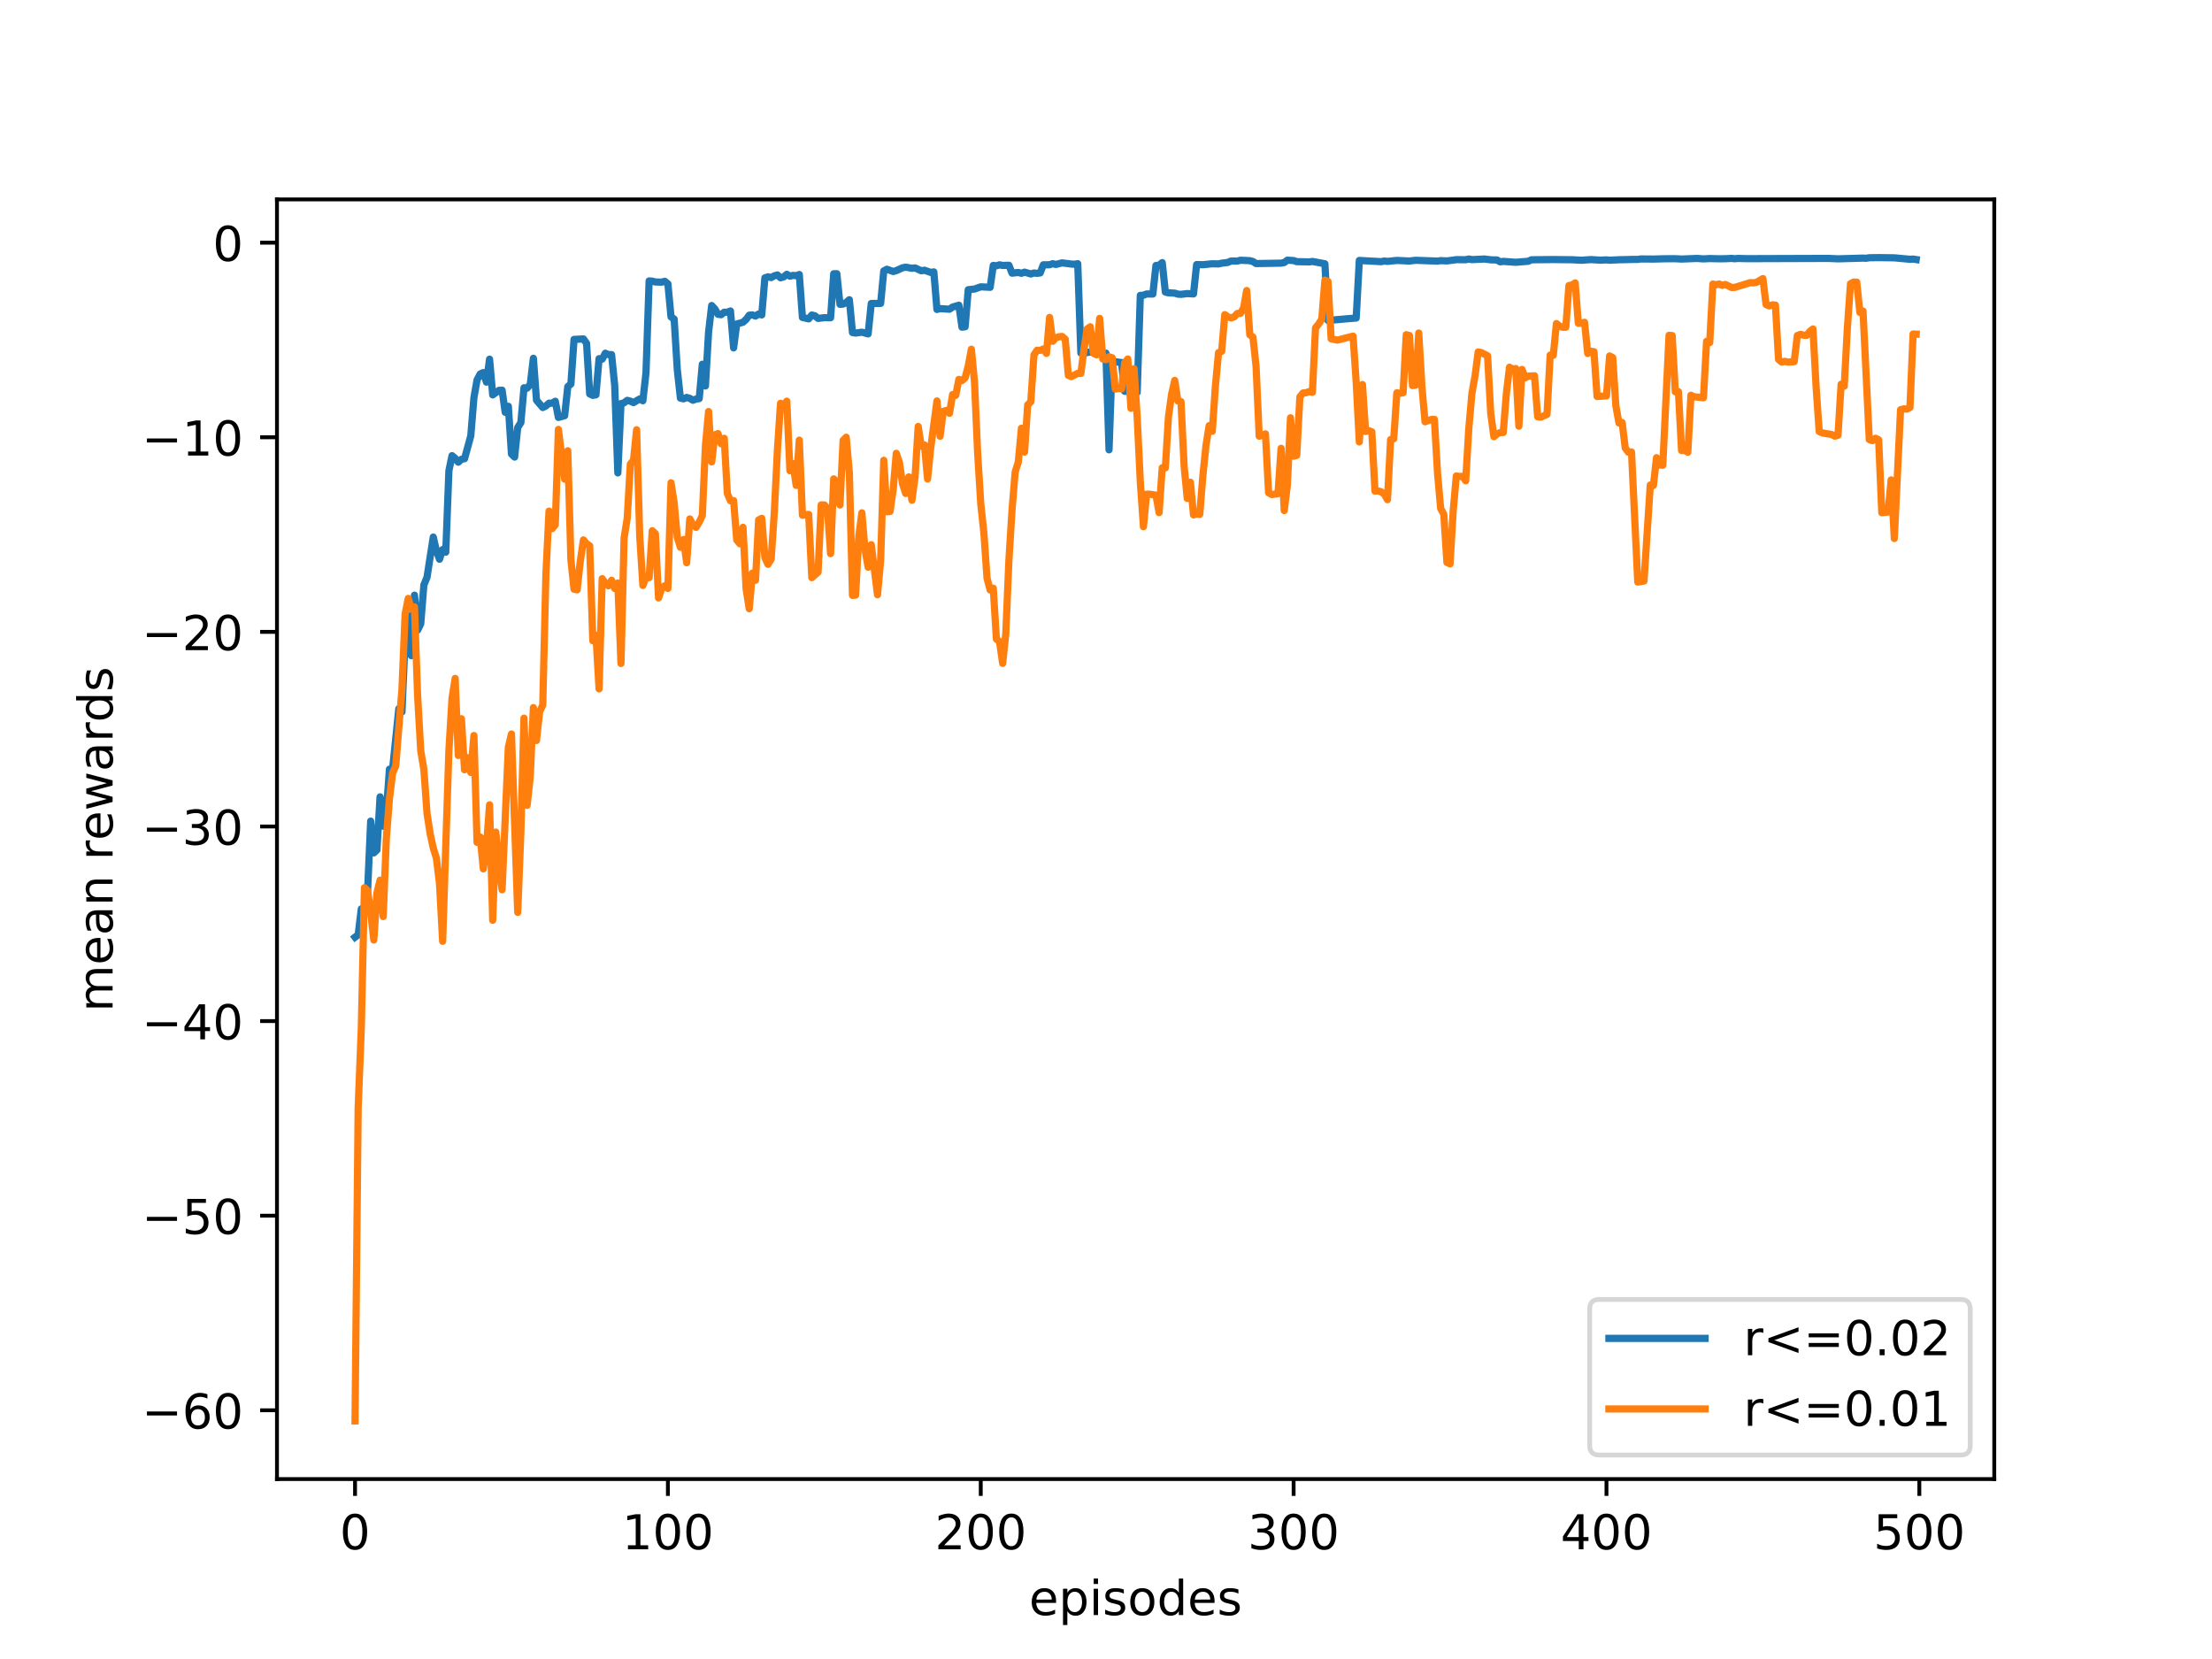 <?xml version="1.0" encoding="utf-8" standalone="no"?>
<!DOCTYPE svg PUBLIC "-//W3C//DTD SVG 1.1//EN"
  "http://www.w3.org/Graphics/SVG/1.1/DTD/svg11.dtd">
<!-- Created with matplotlib (http://matplotlib.org/) -->
<svg height="345pt" version="1.1" viewBox="0 0 460 345" width="460pt" xmlns="http://www.w3.org/2000/svg" xmlns:xlink="http://www.w3.org/1999/xlink">
 <defs>
  <style type="text/css">
*{stroke-linecap:butt;stroke-linejoin:round;}
  </style>
 </defs>
 <g id="figure_1">
  <g id="patch_1">
   <path d="M 0 345.6 
L 460.8 345.6 
L 460.8 0 
L 0 0 
z
" style="fill:#ffffff;"/>
  </g>
  <g id="axes_1">
   <g id="patch_2">
    <path d="M 57.6 307.584 
L 414.72 307.584 
L 414.72 41.472 
L 57.6 41.472 
z
" style="fill:#ffffff;"/>
   </g>
   <g id="matplotlib.axis_1">
    <g id="xtick_1">
     <g id="line2d_1">
      <defs>
       <path d="M 0 0 
L 0 3.5 
" id="m7dc23df80e" style="stroke:#000000;stroke-width:0.8;"/>
      </defs>
      <g>
       <use style="stroke:#000000;stroke-width:0.8;" x="73.833" xlink:href="#m7dc23df80e" y="307.584"/>
      </g>
     </g>
     <g id="text_1">
      <!-- 0 -->
      <defs>
       <path d="M 31.781 66.406 
Q 24.172 66.406 20.328 58.906 
Q 16.5 51.422 16.5 36.375 
Q 16.5 21.391 20.328 13.891 
Q 24.172 6.391 31.781 6.391 
Q 39.453 6.391 43.281 13.891 
Q 47.125 21.391 47.125 36.375 
Q 47.125 51.422 43.281 58.906 
Q 39.453 66.406 31.781 66.406 
z
M 31.781 74.219 
Q 44.047 74.219 50.516 64.516 
Q 56.984 54.828 56.984 36.375 
Q 56.984 17.969 50.516 8.266 
Q 44.047 -1.422 31.781 -1.422 
Q 19.531 -1.422 13.062 8.266 
Q 6.594 17.969 6.594 36.375 
Q 6.594 54.828 13.062 64.516 
Q 19.531 74.219 31.781 74.219 
z
" id="DejaVuSans-30"/>
      </defs>
      <g transform="translate(70.651 322.182)scale(0.1 -0.1)">
       <use xlink:href="#DejaVuSans-30"/>
      </g>
     </g>
    </g>
    <g id="xtick_2">
     <g id="line2d_2">
      <g>
       <use style="stroke:#000000;stroke-width:0.8;" x="138.894" xlink:href="#m7dc23df80e" y="307.584"/>
      </g>
     </g>
     <g id="text_2">
      <!-- 100 -->
      <defs>
       <path d="M 12.406 8.297 
L 28.516 8.297 
L 28.516 63.922 
L 10.984 60.406 
L 10.984 69.391 
L 28.422 72.906 
L 38.281 72.906 
L 38.281 8.297 
L 54.391 8.297 
L 54.391 0 
L 12.406 0 
z
" id="DejaVuSans-31"/>
      </defs>
      <g transform="translate(129.35 322.182)scale(0.1 -0.1)">
       <use xlink:href="#DejaVuSans-31"/>
       <use x="63.623" xlink:href="#DejaVuSans-30"/>
       <use x="127.246" xlink:href="#DejaVuSans-30"/>
      </g>
     </g>
    </g>
    <g id="xtick_3">
     <g id="line2d_3">
      <g>
       <use style="stroke:#000000;stroke-width:0.8;" x="203.955" xlink:href="#m7dc23df80e" y="307.584"/>
      </g>
     </g>
     <g id="text_3">
      <!-- 200 -->
      <defs>
       <path d="M 19.188 8.297 
L 53.609 8.297 
L 53.609 0 
L 7.328 0 
L 7.328 8.297 
Q 12.938 14.109 22.625 23.891 
Q 32.328 33.688 34.812 36.531 
Q 39.547 41.844 41.422 45.531 
Q 43.312 49.219 43.312 52.781 
Q 43.312 58.594 39.234 62.25 
Q 35.156 65.922 28.609 65.922 
Q 23.969 65.922 18.812 64.312 
Q 13.672 62.703 7.812 59.422 
L 7.812 69.391 
Q 13.766 71.781 18.938 73 
Q 24.125 74.219 28.422 74.219 
Q 39.75 74.219 46.484 68.547 
Q 53.219 62.891 53.219 53.422 
Q 53.219 48.922 51.531 44.891 
Q 49.859 40.875 45.406 35.406 
Q 44.188 33.984 37.641 27.219 
Q 31.109 20.453 19.188 8.297 
z
" id="DejaVuSans-32"/>
      </defs>
      <g transform="translate(194.411 322.182)scale(0.1 -0.1)">
       <use xlink:href="#DejaVuSans-32"/>
       <use x="63.623" xlink:href="#DejaVuSans-30"/>
       <use x="127.246" xlink:href="#DejaVuSans-30"/>
      </g>
     </g>
    </g>
    <g id="xtick_4">
     <g id="line2d_4">
      <g>
       <use style="stroke:#000000;stroke-width:0.8;" x="269.016" xlink:href="#m7dc23df80e" y="307.584"/>
      </g>
     </g>
     <g id="text_4">
      <!-- 300 -->
      <defs>
       <path d="M 40.578 39.312 
Q 47.656 37.797 51.625 33 
Q 55.609 28.219 55.609 21.188 
Q 55.609 10.406 48.188 4.484 
Q 40.766 -1.422 27.094 -1.422 
Q 22.516 -1.422 17.656 -0.516 
Q 12.797 0.391 7.625 2.203 
L 7.625 11.719 
Q 11.719 9.328 16.594 8.109 
Q 21.484 6.891 26.812 6.891 
Q 36.078 6.891 40.938 10.547 
Q 45.797 14.203 45.797 21.188 
Q 45.797 27.641 41.281 31.266 
Q 36.766 34.906 28.719 34.906 
L 20.219 34.906 
L 20.219 43.016 
L 29.109 43.016 
Q 36.375 43.016 40.234 45.922 
Q 44.094 48.828 44.094 54.297 
Q 44.094 59.906 40.109 62.906 
Q 36.141 65.922 28.719 65.922 
Q 24.656 65.922 20.016 65.031 
Q 15.375 64.156 9.812 62.312 
L 9.812 71.094 
Q 15.438 72.656 20.344 73.438 
Q 25.25 74.219 29.594 74.219 
Q 40.828 74.219 47.359 69.109 
Q 53.906 64.016 53.906 55.328 
Q 53.906 49.266 50.438 45.094 
Q 46.969 40.922 40.578 39.312 
z
" id="DejaVuSans-33"/>
      </defs>
      <g transform="translate(259.472 322.182)scale(0.1 -0.1)">
       <use xlink:href="#DejaVuSans-33"/>
       <use x="63.623" xlink:href="#DejaVuSans-30"/>
       <use x="127.246" xlink:href="#DejaVuSans-30"/>
      </g>
     </g>
    </g>
    <g id="xtick_5">
     <g id="line2d_5">
      <g>
       <use style="stroke:#000000;stroke-width:0.8;" x="334.077" xlink:href="#m7dc23df80e" y="307.584"/>
      </g>
     </g>
     <g id="text_5">
      <!-- 400 -->
      <defs>
       <path d="M 37.797 64.312 
L 12.891 25.391 
L 37.797 25.391 
z
M 35.203 72.906 
L 47.609 72.906 
L 47.609 25.391 
L 58.016 25.391 
L 58.016 17.188 
L 47.609 17.188 
L 47.609 0 
L 37.797 0 
L 37.797 17.188 
L 4.891 17.188 
L 4.891 26.703 
z
" id="DejaVuSans-34"/>
      </defs>
      <g transform="translate(324.533 322.182)scale(0.1 -0.1)">
       <use xlink:href="#DejaVuSans-34"/>
       <use x="63.623" xlink:href="#DejaVuSans-30"/>
       <use x="127.246" xlink:href="#DejaVuSans-30"/>
      </g>
     </g>
    </g>
    <g id="xtick_6">
     <g id="line2d_6">
      <g>
       <use style="stroke:#000000;stroke-width:0.8;" x="399.138" xlink:href="#m7dc23df80e" y="307.584"/>
      </g>
     </g>
     <g id="text_6">
      <!-- 500 -->
      <defs>
       <path d="M 10.797 72.906 
L 49.516 72.906 
L 49.516 64.594 
L 19.828 64.594 
L 19.828 46.734 
Q 21.969 47.469 24.109 47.828 
Q 26.266 48.188 28.422 48.188 
Q 40.625 48.188 47.75 41.5 
Q 54.891 34.812 54.891 23.391 
Q 54.891 11.625 47.562 5.094 
Q 40.234 -1.422 26.906 -1.422 
Q 22.312 -1.422 17.547 -0.641 
Q 12.797 0.141 7.719 1.703 
L 7.719 11.625 
Q 12.109 9.234 16.797 8.062 
Q 21.484 6.891 26.703 6.891 
Q 35.156 6.891 40.078 11.328 
Q 45.016 15.766 45.016 23.391 
Q 45.016 31 40.078 35.438 
Q 35.156 39.891 26.703 39.891 
Q 22.75 39.891 18.812 39.016 
Q 14.891 38.141 10.797 36.281 
z
" id="DejaVuSans-35"/>
      </defs>
      <g transform="translate(389.594 322.182)scale(0.1 -0.1)">
       <use xlink:href="#DejaVuSans-35"/>
       <use x="63.623" xlink:href="#DejaVuSans-30"/>
       <use x="127.246" xlink:href="#DejaVuSans-30"/>
      </g>
     </g>
    </g>
    <g id="text_7">
     <!-- episodes -->
     <defs>
      <path d="M 56.203 29.594 
L 56.203 25.203 
L 14.891 25.203 
Q 15.484 15.922 20.484 11.062 
Q 25.484 6.203 34.422 6.203 
Q 39.594 6.203 44.453 7.469 
Q 49.312 8.734 54.109 11.281 
L 54.109 2.781 
Q 49.266 0.734 44.188 -0.344 
Q 39.109 -1.422 33.891 -1.422 
Q 20.797 -1.422 13.156 6.188 
Q 5.516 13.812 5.516 26.812 
Q 5.516 40.234 12.766 48.109 
Q 20.016 56 32.328 56 
Q 43.359 56 49.781 48.891 
Q 56.203 41.797 56.203 29.594 
z
M 47.219 32.234 
Q 47.125 39.594 43.094 43.984 
Q 39.062 48.391 32.422 48.391 
Q 24.906 48.391 20.391 44.141 
Q 15.875 39.891 15.188 32.172 
z
" id="DejaVuSans-65"/>
      <path d="M 18.109 8.203 
L 18.109 -20.797 
L 9.078 -20.797 
L 9.078 54.688 
L 18.109 54.688 
L 18.109 46.391 
Q 20.953 51.266 25.266 53.625 
Q 29.594 56 35.594 56 
Q 45.562 56 51.781 48.094 
Q 58.016 40.188 58.016 27.297 
Q 58.016 14.406 51.781 6.484 
Q 45.562 -1.422 35.594 -1.422 
Q 29.594 -1.422 25.266 0.953 
Q 20.953 3.328 18.109 8.203 
z
M 48.688 27.297 
Q 48.688 37.203 44.609 42.844 
Q 40.531 48.484 33.406 48.484 
Q 26.266 48.484 22.188 42.844 
Q 18.109 37.203 18.109 27.297 
Q 18.109 17.391 22.188 11.75 
Q 26.266 6.109 33.406 6.109 
Q 40.531 6.109 44.609 11.75 
Q 48.688 17.391 48.688 27.297 
z
" id="DejaVuSans-70"/>
      <path d="M 9.422 54.688 
L 18.406 54.688 
L 18.406 0 
L 9.422 0 
z
M 9.422 75.984 
L 18.406 75.984 
L 18.406 64.594 
L 9.422 64.594 
z
" id="DejaVuSans-69"/>
      <path d="M 44.281 53.078 
L 44.281 44.578 
Q 40.484 46.531 36.375 47.5 
Q 32.281 48.484 27.875 48.484 
Q 21.188 48.484 17.844 46.438 
Q 14.5 44.391 14.5 40.281 
Q 14.5 37.156 16.891 35.375 
Q 19.281 33.594 26.516 31.984 
L 29.594 31.297 
Q 39.156 29.25 43.188 25.516 
Q 47.219 21.781 47.219 15.094 
Q 47.219 7.469 41.188 3.016 
Q 35.156 -1.422 24.609 -1.422 
Q 20.219 -1.422 15.453 -0.562 
Q 10.688 0.297 5.422 2 
L 5.422 11.281 
Q 10.406 8.688 15.234 7.391 
Q 20.062 6.109 24.812 6.109 
Q 31.156 6.109 34.562 8.281 
Q 37.984 10.453 37.984 14.406 
Q 37.984 18.062 35.516 20.016 
Q 33.062 21.969 24.703 23.781 
L 21.578 24.516 
Q 13.234 26.266 9.516 29.906 
Q 5.812 33.547 5.812 39.891 
Q 5.812 47.609 11.281 51.797 
Q 16.75 56 26.812 56 
Q 31.781 56 36.172 55.266 
Q 40.578 54.547 44.281 53.078 
z
" id="DejaVuSans-73"/>
      <path d="M 30.609 48.391 
Q 23.391 48.391 19.188 42.75 
Q 14.984 37.109 14.984 27.297 
Q 14.984 17.484 19.156 11.844 
Q 23.344 6.203 30.609 6.203 
Q 37.797 6.203 41.984 11.859 
Q 46.188 17.531 46.188 27.297 
Q 46.188 37.016 41.984 42.703 
Q 37.797 48.391 30.609 48.391 
z
M 30.609 56 
Q 42.328 56 49.016 48.375 
Q 55.719 40.766 55.719 27.297 
Q 55.719 13.875 49.016 6.219 
Q 42.328 -1.422 30.609 -1.422 
Q 18.844 -1.422 12.172 6.219 
Q 5.516 13.875 5.516 27.297 
Q 5.516 40.766 12.172 48.375 
Q 18.844 56 30.609 56 
z
" id="DejaVuSans-6f"/>
      <path d="M 45.406 46.391 
L 45.406 75.984 
L 54.391 75.984 
L 54.391 0 
L 45.406 0 
L 45.406 8.203 
Q 42.578 3.328 38.25 0.953 
Q 33.938 -1.422 27.875 -1.422 
Q 17.969 -1.422 11.734 6.484 
Q 5.516 14.406 5.516 27.297 
Q 5.516 40.188 11.734 48.094 
Q 17.969 56 27.875 56 
Q 33.938 56 38.25 53.625 
Q 42.578 51.266 45.406 46.391 
z
M 14.797 27.297 
Q 14.797 17.391 18.875 11.75 
Q 22.953 6.109 30.078 6.109 
Q 37.203 6.109 41.297 11.75 
Q 45.406 17.391 45.406 27.297 
Q 45.406 37.203 41.297 42.844 
Q 37.203 48.484 30.078 48.484 
Q 22.953 48.484 18.875 42.844 
Q 14.797 37.203 14.797 27.297 
z
" id="DejaVuSans-64"/>
     </defs>
     <g transform="translate(214.001 335.861)scale(0.1 -0.1)">
      <use xlink:href="#DejaVuSans-65"/>
      <use x="61.523" xlink:href="#DejaVuSans-70"/>
      <use x="125" xlink:href="#DejaVuSans-69"/>
      <use x="152.783" xlink:href="#DejaVuSans-73"/>
      <use x="204.883" xlink:href="#DejaVuSans-6f"/>
      <use x="266.064" xlink:href="#DejaVuSans-64"/>
      <use x="329.541" xlink:href="#DejaVuSans-65"/>
      <use x="391.064" xlink:href="#DejaVuSans-73"/>
     </g>
    </g>
   </g>
   <g id="matplotlib.axis_2">
    <g id="ytick_1">
     <g id="line2d_7">
      <defs>
       <path d="M 0 0 
L -3.5 0 
" id="mac8d621d3c" style="stroke:#000000;stroke-width:0.8;"/>
      </defs>
      <g>
       <use style="stroke:#000000;stroke-width:0.8;" x="57.6" xlink:href="#mac8d621d3c" y="293.277"/>
      </g>
     </g>
     <g id="text_8">
      <!-- −60 -->
      <defs>
       <path d="M 10.594 35.5 
L 73.188 35.5 
L 73.188 27.203 
L 10.594 27.203 
z
" id="DejaVuSans-2212"/>
       <path d="M 33.016 40.375 
Q 26.375 40.375 22.484 35.828 
Q 18.609 31.297 18.609 23.391 
Q 18.609 15.531 22.484 10.953 
Q 26.375 6.391 33.016 6.391 
Q 39.656 6.391 43.531 10.953 
Q 47.406 15.531 47.406 23.391 
Q 47.406 31.297 43.531 35.828 
Q 39.656 40.375 33.016 40.375 
z
M 52.594 71.297 
L 52.594 62.312 
Q 48.875 64.062 45.094 64.984 
Q 41.312 65.922 37.594 65.922 
Q 27.828 65.922 22.672 59.328 
Q 17.531 52.734 16.797 39.406 
Q 19.672 43.656 24.016 45.922 
Q 28.375 48.188 33.594 48.188 
Q 44.578 48.188 50.953 41.516 
Q 57.328 34.859 57.328 23.391 
Q 57.328 12.156 50.688 5.359 
Q 44.047 -1.422 33.016 -1.422 
Q 20.359 -1.422 13.672 8.266 
Q 6.984 17.969 6.984 36.375 
Q 6.984 53.656 15.188 63.938 
Q 23.391 74.219 37.203 74.219 
Q 40.922 74.219 44.703 73.484 
Q 48.484 72.75 52.594 71.297 
z
" id="DejaVuSans-36"/>
      </defs>
      <g transform="translate(29.495 297.076)scale(0.1 -0.1)">
       <use xlink:href="#DejaVuSans-2212"/>
       <use x="83.789" xlink:href="#DejaVuSans-36"/>
       <use x="147.412" xlink:href="#DejaVuSans-30"/>
      </g>
     </g>
    </g>
    <g id="ytick_2">
     <g id="line2d_8">
      <g>
       <use style="stroke:#000000;stroke-width:0.8;" x="57.6" xlink:href="#mac8d621d3c" y="252.808"/>
      </g>
     </g>
     <g id="text_9">
      <!-- −50 -->
      <g transform="translate(29.495 256.607)scale(0.1 -0.1)">
       <use xlink:href="#DejaVuSans-2212"/>
       <use x="83.789" xlink:href="#DejaVuSans-35"/>
       <use x="147.412" xlink:href="#DejaVuSans-30"/>
      </g>
     </g>
    </g>
    <g id="ytick_3">
     <g id="line2d_9">
      <g>
       <use style="stroke:#000000;stroke-width:0.8;" x="57.6" xlink:href="#mac8d621d3c" y="212.339"/>
      </g>
     </g>
     <g id="text_10">
      <!-- −40 -->
      <g transform="translate(29.495 216.139)scale(0.1 -0.1)">
       <use xlink:href="#DejaVuSans-2212"/>
       <use x="83.789" xlink:href="#DejaVuSans-34"/>
       <use x="147.412" xlink:href="#DejaVuSans-30"/>
      </g>
     </g>
    </g>
    <g id="ytick_4">
     <g id="line2d_10">
      <g>
       <use style="stroke:#000000;stroke-width:0.8;" x="57.6" xlink:href="#mac8d621d3c" y="171.871"/>
      </g>
     </g>
     <g id="text_11">
      <!-- −30 -->
      <g transform="translate(29.495 175.67)scale(0.1 -0.1)">
       <use xlink:href="#DejaVuSans-2212"/>
       <use x="83.789" xlink:href="#DejaVuSans-33"/>
       <use x="147.412" xlink:href="#DejaVuSans-30"/>
      </g>
     </g>
    </g>
    <g id="ytick_5">
     <g id="line2d_11">
      <g>
       <use style="stroke:#000000;stroke-width:0.8;" x="57.6" xlink:href="#mac8d621d3c" y="131.402"/>
      </g>
     </g>
     <g id="text_12">
      <!-- −20 -->
      <g transform="translate(29.495 135.202)scale(0.1 -0.1)">
       <use xlink:href="#DejaVuSans-2212"/>
       <use x="83.789" xlink:href="#DejaVuSans-32"/>
       <use x="147.412" xlink:href="#DejaVuSans-30"/>
      </g>
     </g>
    </g>
    <g id="ytick_6">
     <g id="line2d_12">
      <g>
       <use style="stroke:#000000;stroke-width:0.8;" x="57.6" xlink:href="#mac8d621d3c" y="90.934"/>
      </g>
     </g>
     <g id="text_13">
      <!-- −10 -->
      <g transform="translate(29.495 94.733)scale(0.1 -0.1)">
       <use xlink:href="#DejaVuSans-2212"/>
       <use x="83.789" xlink:href="#DejaVuSans-31"/>
       <use x="147.412" xlink:href="#DejaVuSans-30"/>
      </g>
     </g>
    </g>
    <g id="ytick_7">
     <g id="line2d_13">
      <g>
       <use style="stroke:#000000;stroke-width:0.8;" x="57.6" xlink:href="#mac8d621d3c" y="50.465"/>
      </g>
     </g>
     <g id="text_14">
      <!-- 0 -->
      <g transform="translate(44.237 54.264)scale(0.1 -0.1)">
       <use xlink:href="#DejaVuSans-30"/>
      </g>
     </g>
    </g>
    <g id="text_15">
     <!-- mean rewards -->
     <defs>
      <path d="M 52 44.188 
Q 55.375 50.25 60.062 53.125 
Q 64.75 56 71.094 56 
Q 79.641 56 84.281 50.016 
Q 88.922 44.047 88.922 33.016 
L 88.922 0 
L 79.891 0 
L 79.891 32.719 
Q 79.891 40.578 77.094 44.375 
Q 74.312 48.188 68.609 48.188 
Q 61.625 48.188 57.562 43.547 
Q 53.516 38.922 53.516 30.906 
L 53.516 0 
L 44.484 0 
L 44.484 32.719 
Q 44.484 40.625 41.703 44.406 
Q 38.922 48.188 33.109 48.188 
Q 26.219 48.188 22.156 43.531 
Q 18.109 38.875 18.109 30.906 
L 18.109 0 
L 9.078 0 
L 9.078 54.688 
L 18.109 54.688 
L 18.109 46.188 
Q 21.188 51.219 25.484 53.609 
Q 29.781 56 35.688 56 
Q 41.656 56 45.828 52.969 
Q 50 49.953 52 44.188 
z
" id="DejaVuSans-6d"/>
      <path d="M 34.281 27.484 
Q 23.391 27.484 19.188 25 
Q 14.984 22.516 14.984 16.5 
Q 14.984 11.719 18.141 8.906 
Q 21.297 6.109 26.703 6.109 
Q 34.188 6.109 38.703 11.406 
Q 43.219 16.703 43.219 25.484 
L 43.219 27.484 
z
M 52.203 31.203 
L 52.203 0 
L 43.219 0 
L 43.219 8.297 
Q 40.141 3.328 35.547 0.953 
Q 30.953 -1.422 24.312 -1.422 
Q 15.922 -1.422 10.953 3.297 
Q 6 8.016 6 15.922 
Q 6 25.141 12.172 29.828 
Q 18.359 34.516 30.609 34.516 
L 43.219 34.516 
L 43.219 35.406 
Q 43.219 41.609 39.141 45 
Q 35.062 48.391 27.688 48.391 
Q 23 48.391 18.547 47.266 
Q 14.109 46.141 10.016 43.891 
L 10.016 52.203 
Q 14.938 54.109 19.578 55.047 
Q 24.219 56 28.609 56 
Q 40.484 56 46.344 49.844 
Q 52.203 43.703 52.203 31.203 
z
" id="DejaVuSans-61"/>
      <path d="M 54.891 33.016 
L 54.891 0 
L 45.906 0 
L 45.906 32.719 
Q 45.906 40.484 42.875 44.328 
Q 39.844 48.188 33.797 48.188 
Q 26.516 48.188 22.312 43.547 
Q 18.109 38.922 18.109 30.906 
L 18.109 0 
L 9.078 0 
L 9.078 54.688 
L 18.109 54.688 
L 18.109 46.188 
Q 21.344 51.125 25.703 53.562 
Q 30.078 56 35.797 56 
Q 45.219 56 50.047 50.172 
Q 54.891 44.344 54.891 33.016 
z
" id="DejaVuSans-6e"/>
      <path id="DejaVuSans-20"/>
      <path d="M 41.109 46.297 
Q 39.594 47.172 37.812 47.578 
Q 36.031 48 33.891 48 
Q 26.266 48 22.188 43.047 
Q 18.109 38.094 18.109 28.812 
L 18.109 0 
L 9.078 0 
L 9.078 54.688 
L 18.109 54.688 
L 18.109 46.188 
Q 20.953 51.172 25.484 53.578 
Q 30.031 56 36.531 56 
Q 37.453 56 38.578 55.875 
Q 39.703 55.766 41.062 55.516 
z
" id="DejaVuSans-72"/>
      <path d="M 4.203 54.688 
L 13.188 54.688 
L 24.422 12.016 
L 35.594 54.688 
L 46.188 54.688 
L 57.422 12.016 
L 68.609 54.688 
L 77.594 54.688 
L 63.281 0 
L 52.688 0 
L 40.922 44.828 
L 29.109 0 
L 18.5 0 
z
" id="DejaVuSans-77"/>
     </defs>
     <g transform="translate(23.416 210.414)rotate(-90)scale(0.1 -0.1)">
      <use xlink:href="#DejaVuSans-6d"/>
      <use x="97.412" xlink:href="#DejaVuSans-65"/>
      <use x="158.936" xlink:href="#DejaVuSans-61"/>
      <use x="220.215" xlink:href="#DejaVuSans-6e"/>
      <use x="283.594" xlink:href="#DejaVuSans-20"/>
      <use x="315.381" xlink:href="#DejaVuSans-72"/>
      <use x="356.463" xlink:href="#DejaVuSans-65"/>
      <use x="417.986" xlink:href="#DejaVuSans-77"/>
      <use x="499.773" xlink:href="#DejaVuSans-61"/>
      <use x="561.053" xlink:href="#DejaVuSans-72"/>
      <use x="602.15" xlink:href="#DejaVuSans-64"/>
      <use x="665.627" xlink:href="#DejaVuSans-73"/>
     </g>
    </g>
   </g>
   <g id="line2d_14">
    <path clip-path="url(#p73158b19d4)" d="M 73.833 194.898 
L 74.483 194.398 
L 75.134 189.013 
L 75.785 189.094 
L 76.435 185.473 
L 77.086 170.761 
L 77.736 177.363 
L 78.387 176.76 
L 79.038 165.715 
L 79.688 171.815 
L 80.339 168.913 
L 80.989 159.955 
L 81.64 159.962 
L 82.941 147.37 
L 83.592 148.051 
L 84.242 133.063 
L 84.893 128.077 
L 85.544 136.351 
L 86.194 123.769 
L 86.845 131.053 
L 87.496 129.726 
L 88.146 121.638 
L 88.797 120.068 
L 90.098 111.685 
L 90.749 114.521 
L 91.399 116.299 
L 92.05 114.282 
L 92.7 114.831 
L 93.351 97.897 
L 94.002 94.757 
L 94.652 95.31 
L 95.303 96.117 
L 95.953 95.514 
L 96.604 95.393 
L 97.905 90.628 
L 98.556 82.694 
L 99.207 79.007 
L 99.857 77.773 
L 100.508 77.481 
L 101.158 79.464 
L 101.809 74.692 
L 102.46 82.125 
L 103.761 81.182 
L 104.411 81.139 
L 105.062 85.741 
L 105.713 84.486 
L 106.363 94.411 
L 107.014 95.05 
L 107.664 88.904 
L 108.315 87.888 
L 108.966 80.638 
L 109.616 80.723 
L 110.267 79.955 
L 110.918 74.508 
L 111.568 83.223 
L 112.869 84.748 
L 113.52 84.426 
L 114.171 83.844 
L 114.821 83.851 
L 115.472 83.442 
L 116.122 86.807 
L 117.424 86.451 
L 118.074 80.395 
L 118.725 79.856 
L 119.375 70.579 
L 121.327 70.484 
L 121.978 71.398 
L 122.629 81.91 
L 123.279 82.22 
L 123.93 82.103 
L 124.58 74.589 
L 125.231 74.687 
L 125.882 73.455 
L 126.532 73.744 
L 127.183 73.744 
L 127.833 80.185 
L 128.484 98.345 
L 129.135 83.94 
L 129.785 83.769 
L 130.436 83.26 
L 131.086 83.418 
L 131.737 83.722 
L 133.038 82.959 
L 133.689 83.337 
L 134.339 77.531 
L 134.99 58.42 
L 135.641 58.471 
L 136.291 58.638 
L 137.593 58.679 
L 138.243 58.501 
L 138.894 59.03 
L 139.544 65.898 
L 140.195 66.353 
L 140.846 76.854 
L 141.496 82.795 
L 142.147 82.935 
L 142.797 82.647 
L 143.448 82.842 
L 144.099 83.236 
L 144.749 82.983 
L 145.4 82.898 
L 146.05 75.747 
L 146.701 80.266 
L 147.352 69.072 
L 148.002 63.536 
L 148.653 64.246 
L 149.304 65.357 
L 149.954 65.45 
L 150.605 64.923 
L 151.255 64.923 
L 151.906 64.67 
L 152.557 72.347 
L 153.207 67.378 
L 154.508 67.011 
L 155.159 66.423 
L 155.81 65.547 
L 156.46 65.486 
L 157.111 65.728 
L 157.761 65.302 
L 158.412 65.488 
L 159.063 57.779 
L 159.713 57.565 
L 160.364 57.729 
L 161.015 57.358 
L 161.665 57.177 
L 162.316 57.774 
L 162.966 57.587 
L 163.617 57.046 
L 164.268 57.432 
L 164.918 57.269 
L 165.569 57.333 
L 166.219 57.088 
L 166.87 66.012 
L 168.171 66.313 
L 168.822 65.512 
L 169.472 65.676 
L 170.123 66.216 
L 171.424 66.063 
L 172.725 66.081 
L 173.376 56.928 
L 174.027 56.922 
L 174.677 63.286 
L 175.328 63.243 
L 175.979 62.892 
L 176.629 62.328 
L 177.28 69.157 
L 177.93 69.265 
L 179.232 69.083 
L 180.533 69.437 
L 181.183 63.11 
L 183.135 63.095 
L 183.786 56.342 
L 184.436 55.991 
L 185.738 56.46 
L 186.388 56.278 
L 187.69 55.691 
L 188.34 55.559 
L 189.641 55.796 
L 190.292 55.718 
L 191.593 56.311 
L 192.244 56.195 
L 193.545 56.655 
L 194.196 56.546 
L 194.846 64.354 
L 195.497 64.177 
L 197.449 64.305 
L 198.099 63.852 
L 199.401 63.47 
L 200.051 68.039 
L 200.702 67.955 
L 201.352 60.247 
L 202.654 60.109 
L 203.955 59.646 
L 205.907 59.748 
L 206.557 55.194 
L 207.208 55.282 
L 207.858 55.07 
L 208.509 55.204 
L 209.81 55.163 
L 210.461 56.805 
L 211.762 56.665 
L 212.413 56.834 
L 213.063 56.594 
L 214.365 56.975 
L 215.015 56.769 
L 215.666 56.842 
L 216.316 56.756 
L 216.967 55.066 
L 218.268 55.058 
L 218.919 54.838 
L 219.569 54.996 
L 220.871 54.668 
L 222.822 54.914 
L 223.473 54.955 
L 224.124 54.838 
L 224.774 73.421 
L 225.425 73.524 
L 226.076 73.294 
L 226.726 73.197 
L 228.678 73.413 
L 229.329 73.538 
L 229.979 73.436 
L 230.63 93.539 
L 231.28 75.141 
L 233.232 75.397 
L 233.883 81.371 
L 234.533 81.385 
L 235.184 81.613 
L 235.835 81.476 
L 236.485 81.608 
L 237.136 61.426 
L 237.787 61.398 
L 238.437 61.132 
L 239.738 61.15 
L 240.389 55.207 
L 241.04 55.163 
L 241.69 54.611 
L 242.341 60.733 
L 242.991 60.899 
L 244.293 60.959 
L 244.943 61.169 
L 245.594 61.211 
L 246.895 61.051 
L 248.196 61.122 
L 248.847 55.021 
L 250.148 55.048 
L 252.1 54.853 
L 253.401 54.888 
L 254.052 54.733 
L 255.353 54.57 
L 256.004 54.277 
L 257.305 54.293 
L 257.955 54.117 
L 259.907 54.209 
L 260.558 54.384 
L 261.208 54.809 
L 266.413 54.725 
L 267.064 54.598 
L 267.715 54.108 
L 269.016 54.187 
L 269.666 54.413 
L 272.269 54.467 
L 272.919 54.371 
L 275.522 54.849 
L 276.173 66.646 
L 280.076 66.293 
L 282.028 66.139 
L 282.679 54.158 
L 283.98 54.235 
L 287.233 54.413 
L 287.884 54.281 
L 288.534 54.359 
L 290.486 54.158 
L 293.088 54.281 
L 294.39 54.128 
L 298.944 54.301 
L 299.595 54.198 
L 300.896 54.258 
L 302.197 54.097 
L 302.848 53.994 
L 304.799 54.014 
L 305.45 53.86 
L 306.101 53.989 
L 308.703 53.864 
L 310.004 54.031 
L 311.305 54.062 
L 311.956 54.443 
L 312.607 54.354 
L 315.209 54.543 
L 317.812 54.33 
L 318.462 54.024 
L 323.016 53.97 
L 324.318 53.989 
L 326.92 54.013 
L 328.872 54.123 
L 330.824 53.98 
L 332.776 54.103 
L 334.077 54.046 
L 334.727 54.113 
L 336.679 54.017 
L 337.981 53.989 
L 339.282 53.954 
L 340.583 53.946 
L 341.234 53.852 
L 343.836 53.874 
L 345.788 53.821 
L 347.089 53.804 
L 348.39 53.8 
L 349.691 53.872 
L 352.945 53.743 
L 354.246 53.839 
L 355.547 53.767 
L 357.499 53.816 
L 358.8 53.803 
L 360.101 53.733 
L 360.752 53.808 
L 361.402 53.742 
L 363.354 53.791 
L 380.27 53.737 
L 382.222 53.825 
L 386.126 53.715 
L 387.427 53.674 
L 388.078 53.707 
L 388.728 53.599 
L 390.68 53.573 
L 393.933 53.616 
L 397.186 53.92 
L 397.837 53.876 
L 398.487 53.976 
L 398.487 53.976 
" style="fill:none;stroke:#1f77b4;stroke-linecap:square;stroke-width:1.5;"/>
   </g>
   <g id="line2d_15">
    <path clip-path="url(#p73158b19d4)" d="M 73.833 295.488 
L 74.483 230.368 
L 75.134 213.835 
L 75.785 184.604 
L 76.435 185.19 
L 77.086 189.619 
L 77.736 195.484 
L 78.387 185.676 
L 79.038 183.028 
L 79.688 190.603 
L 80.339 174.403 
L 80.989 166.071 
L 81.64 160.786 
L 82.291 159.295 
L 83.592 143.338 
L 84.242 127.712 
L 84.893 124.449 
L 85.544 126.636 
L 86.194 126.22 
L 86.845 144.686 
L 87.496 156.143 
L 88.146 160.011 
L 88.797 169.103 
L 89.447 173.347 
L 90.098 176.344 
L 90.749 178.45 
L 91.399 183.726 
L 92.05 195.746 
L 93.351 156.108 
L 94.002 145.2 
L 94.652 141.081 
L 95.303 157.102 
L 95.953 149.469 
L 96.604 160.08 
L 97.255 157.565 
L 97.905 160.639 
L 98.556 152.955 
L 99.207 175.176 
L 99.857 174.05 
L 100.508 180.685 
L 101.158 176.085 
L 101.809 167.358 
L 102.46 191.38 
L 103.11 173.042 
L 103.761 179.686 
L 104.411 185.027 
L 105.713 155.392 
L 106.363 152.635 
L 107.664 189.734 
L 108.315 173.041 
L 108.966 149.344 
L 109.616 167.476 
L 110.267 161.53 
L 110.918 147.159 
L 111.568 153.99 
L 112.219 148.005 
L 112.869 146.642 
L 113.52 119.577 
L 114.171 106.294 
L 114.821 109.931 
L 115.472 109.145 
L 116.122 89.298 
L 117.424 99.642 
L 118.074 93.74 
L 118.725 116.408 
L 119.375 122.53 
L 120.026 122.653 
L 120.677 116.659 
L 121.327 112.278 
L 121.978 113.083 
L 122.629 113.499 
L 123.279 133.243 
L 123.93 132.09 
L 124.58 143.248 
L 125.231 120.329 
L 125.882 121.286 
L 126.532 121.818 
L 127.183 120.668 
L 127.833 122.381 
L 128.484 121.243 
L 129.135 137.976 
L 129.785 111.904 
L 130.436 107.755 
L 131.086 96.497 
L 131.737 95.734 
L 132.388 89.371 
L 133.038 111.52 
L 133.689 121.749 
L 134.339 120.097 
L 134.99 120.121 
L 135.641 110.369 
L 136.291 110.972 
L 136.942 124.349 
L 137.593 122.41 
L 138.243 121.812 
L 138.894 122.376 
L 139.544 100.396 
L 140.195 104.537 
L 140.846 111.706 
L 141.496 113.811 
L 142.147 112.198 
L 142.797 117.026 
L 143.448 107.915 
L 144.099 109.12 
L 144.749 109.675 
L 145.4 108.571 
L 146.05 107.235 
L 146.701 92.689 
L 147.352 85.579 
L 148.002 96.053 
L 148.653 90.439 
L 149.304 90.164 
L 149.954 92.275 
L 150.605 91.149 
L 151.255 102.64 
L 151.906 104.137 
L 152.557 104.098 
L 153.207 112.285 
L 153.858 113.077 
L 154.508 109.647 
L 155.159 122.479 
L 155.81 126.587 
L 156.46 119.195 
L 157.111 120.673 
L 157.761 108.126 
L 158.412 107.799 
L 159.063 115.939 
L 159.713 117.353 
L 160.364 116.285 
L 161.015 106.671 
L 161.665 93.675 
L 162.316 83.865 
L 162.966 84.343 
L 163.617 83.427 
L 164.268 97.887 
L 164.918 96.421 
L 165.569 100.939 
L 166.219 91.531 
L 166.87 107.141 
L 168.171 106.977 
L 168.822 120.127 
L 170.123 118.987 
L 170.774 104.994 
L 171.424 105.002 
L 172.075 105.74 
L 172.725 115.129 
L 173.376 99.581 
L 174.027 100.249 
L 174.677 105.012 
L 175.328 91.58 
L 175.979 90.928 
L 176.629 98.32 
L 177.28 123.806 
L 177.93 123.754 
L 178.581 111.564 
L 179.232 106.645 
L 179.882 114.26 
L 180.533 117.955 
L 181.183 113.272 
L 182.485 123.686 
L 183.135 116.481 
L 183.786 95.726 
L 184.436 106.426 
L 185.087 106.362 
L 185.738 101.88 
L 186.388 94.269 
L 187.039 96.182 
L 187.69 100.607 
L 188.34 102.625 
L 188.991 99.169 
L 189.641 104.033 
L 190.292 99.199 
L 190.943 88.691 
L 191.593 92.797 
L 192.244 92.53 
L 192.894 99.602 
L 193.545 93.17 
L 194.846 83.378 
L 195.497 90.72 
L 196.147 85.544 
L 196.798 85.357 
L 197.449 85.949 
L 198.099 82.051 
L 198.75 82.213 
L 199.401 78.899 
L 200.051 79.151 
L 200.702 78.557 
L 201.352 76.083 
L 202.003 72.62 
L 202.654 79.439 
L 203.304 94.132 
L 203.955 104.733 
L 204.605 110.831 
L 205.256 120.229 
L 205.907 122.691 
L 206.557 122.319 
L 207.208 132.901 
L 207.858 133.421 
L 208.509 137.955 
L 209.16 131.809 
L 209.81 116.464 
L 210.461 106.004 
L 211.112 98.144 
L 211.762 96.097 
L 212.413 89.056 
L 213.063 94.009 
L 213.714 84.195 
L 214.365 83.547 
L 215.015 73.815 
L 215.666 72.835 
L 216.316 72.864 
L 216.967 72.565 
L 217.618 73.491 
L 218.268 66.007 
L 218.919 70.979 
L 219.569 70.247 
L 220.22 70.03 
L 220.871 69.967 
L 221.521 70.533 
L 222.172 78.069 
L 222.822 78.309 
L 224.124 77.634 
L 224.774 77.657 
L 225.425 72.592 
L 226.076 68.413 
L 226.726 67.954 
L 227.377 73.449 
L 228.027 73.792 
L 228.678 66.21 
L 229.329 74.669 
L 229.979 74.8 
L 230.63 74.191 
L 231.28 74.391 
L 231.931 80.91 
L 232.582 80.779 
L 233.232 80.876 
L 233.883 75.443 
L 234.533 74.656 
L 235.184 84.909 
L 235.835 76.67 
L 236.485 86.776 
L 237.136 100.206 
L 237.787 109.523 
L 238.437 102.769 
L 239.088 102.771 
L 240.389 102.965 
L 241.04 106.603 
L 241.69 97.277 
L 242.341 97.297 
L 242.991 86.683 
L 243.642 81.963 
L 244.293 79.109 
L 244.943 83.387 
L 245.594 83.514 
L 246.244 96.89 
L 246.895 103.661 
L 247.546 100.291 
L 248.196 107.071 
L 248.847 106.889 
L 249.498 106.967 
L 250.148 98.868 
L 250.799 92.578 
L 251.449 88.515 
L 252.1 89.7 
L 252.751 80.279 
L 253.401 73.337 
L 254.052 73.073 
L 254.702 65.435 
L 255.353 65.903 
L 256.004 66.117 
L 256.654 65.897 
L 257.305 65.186 
L 257.955 65.183 
L 258.606 64.053 
L 259.257 60.413 
L 259.907 69.629 
L 260.558 70.095 
L 261.208 76.184 
L 261.859 90.711 
L 262.51 90.538 
L 263.16 90.225 
L 263.811 102.471 
L 264.462 102.839 
L 265.763 102.674 
L 266.413 93.234 
L 267.064 106.176 
L 267.715 100.92 
L 268.365 86.878 
L 269.016 94.874 
L 269.666 94.691 
L 270.317 82.536 
L 270.968 81.725 
L 271.618 81.663 
L 272.269 81.431 
L 272.919 81.582 
L 273.57 68.188 
L 274.221 67.387 
L 274.871 66.386 
L 275.522 58.27 
L 276.173 58.542 
L 276.823 70.461 
L 278.124 70.733 
L 281.377 69.897 
L 282.028 79.423 
L 282.679 91.902 
L 283.329 79.969 
L 283.98 89.723 
L 284.63 89.542 
L 285.281 89.801 
L 285.932 102.128 
L 286.582 102.087 
L 287.233 102.284 
L 287.884 102.767 
L 288.534 103.912 
L 289.185 91.414 
L 289.835 91.257 
L 290.486 81.683 
L 291.137 81.794 
L 291.787 81.67 
L 292.438 69.603 
L 293.088 69.764 
L 293.739 80.179 
L 294.39 80.105 
L 295.04 69.256 
L 295.691 80.323 
L 296.341 87.707 
L 297.643 87.233 
L 298.293 87.204 
L 298.944 98.393 
L 299.595 105.751 
L 300.245 106.922 
L 300.896 116.957 
L 301.546 117.257 
L 302.197 106.31 
L 302.848 98.988 
L 303.498 99.085 
L 304.149 99.061 
L 304.799 99.983 
L 305.45 89.07 
L 306.101 81.752 
L 306.751 78.121 
L 307.402 73.186 
L 308.052 73.32 
L 309.354 73.991 
L 310.004 85.887 
L 310.655 90.806 
L 311.305 90.248 
L 311.956 89.964 
L 312.607 89.944 
L 313.257 81.883 
L 313.908 76.364 
L 314.559 76.782 
L 315.209 76.644 
L 315.86 88.627 
L 316.51 76.821 
L 317.161 78.574 
L 317.812 78.22 
L 319.113 78.141 
L 319.763 86.66 
L 320.414 86.747 
L 321.715 86.179 
L 322.366 73.84 
L 323.016 73.894 
L 323.667 67.282 
L 324.318 67.808 
L 324.968 68.062 
L 325.619 68.052 
L 326.27 59.382 
L 326.92 59.272 
L 327.571 58.834 
L 328.221 67.218 
L 328.872 67.209 
L 329.523 67.028 
L 330.173 73.501 
L 330.824 73.058 
L 331.474 73.132 
L 332.125 82.453 
L 334.077 82.327 
L 334.727 74.022 
L 335.378 74.37 
L 336.029 84.422 
L 336.679 87.971 
L 337.33 87.862 
L 337.981 93.169 
L 338.631 94.034 
L 339.282 93.99 
L 340.583 121.041 
L 341.884 120.83 
L 343.185 100.856 
L 343.836 100.958 
L 344.487 95.184 
L 345.137 96.706 
L 345.788 96.739 
L 347.089 69.732 
L 347.74 69.781 
L 348.39 81.486 
L 349.041 81.448 
L 349.691 93.68 
L 350.342 93.616 
L 350.993 94.052 
L 351.643 82.198 
L 352.294 82.513 
L 353.595 82.642 
L 354.246 82.717 
L 354.896 70.982 
L 355.547 71.249 
L 356.198 59.07 
L 356.848 59.22 
L 357.499 59.062 
L 358.149 59.353 
L 358.8 59.155 
L 360.101 59.785 
L 360.752 59.763 
L 362.053 59.374 
L 364.005 58.771 
L 364.656 58.813 
L 365.306 58.699 
L 366.607 57.934 
L 367.258 63.314 
L 367.909 63.619 
L 368.559 63.392 
L 369.21 63.441 
L 369.86 74.75 
L 370.511 75.299 
L 371.162 75.14 
L 371.812 75.296 
L 373.113 75.215 
L 373.764 69.783 
L 374.415 69.526 
L 375.065 69.708 
L 375.716 69.73 
L 376.367 68.914 
L 377.017 68.415 
L 377.668 80.399 
L 378.318 89.739 
L 378.969 90.032 
L 380.921 90.363 
L 381.571 90.702 
L 382.222 90.518 
L 382.873 79.902 
L 383.523 80.317 
L 384.174 68.167 
L 384.824 59.005 
L 385.475 58.66 
L 386.126 58.674 
L 386.776 64.981 
L 387.427 64.687 
L 388.728 91.416 
L 389.379 91.639 
L 390.029 91.139 
L 390.68 91.462 
L 391.331 106.621 
L 392.632 106.474 
L 393.282 99.799 
L 393.933 111.987 
L 395.234 85.208 
L 395.885 85.024 
L 396.535 85.076 
L 397.186 84.748 
L 397.837 69.461 
L 398.487 69.487 
L 398.487 69.487 
" style="fill:none;stroke:#ff7f0e;stroke-linecap:square;stroke-width:1.5;"/>
   </g>
   <g id="patch_3">
    <path d="M 57.6 307.584 
L 57.6 41.472 
" style="fill:none;stroke:#000000;stroke-linecap:square;stroke-linejoin:miter;stroke-width:0.8;"/>
   </g>
   <g id="patch_4">
    <path d="M 414.72 307.584 
L 414.72 41.472 
" style="fill:none;stroke:#000000;stroke-linecap:square;stroke-linejoin:miter;stroke-width:0.8;"/>
   </g>
   <g id="patch_5">
    <path d="M 57.6 307.584 
L 414.72 307.584 
" style="fill:none;stroke:#000000;stroke-linecap:square;stroke-linejoin:miter;stroke-width:0.8;"/>
   </g>
   <g id="patch_6">
    <path d="M 57.6 41.472 
L 414.72 41.472 
" style="fill:none;stroke:#000000;stroke-linecap:square;stroke-linejoin:miter;stroke-width:0.8;"/>
   </g>
   <g id="legend_1">
    <g id="patch_7">
     <path d="M 332.584 302.584 
L 407.72 302.584 
Q 409.72 302.584 409.72 300.584 
L 409.72 272.228 
Q 409.72 270.228 407.72 270.228 
L 332.584 270.228 
Q 330.584 270.228 330.584 272.228 
L 330.584 300.584 
Q 330.584 302.584 332.584 302.584 
z
" style="fill:#ffffff;opacity:0.8;stroke:#cccccc;stroke-linejoin:miter;"/>
    </g>
    <g id="line2d_16">
     <path d="M 334.584 278.326 
L 354.584 278.326 
" style="fill:none;stroke:#1f77b4;stroke-linecap:square;stroke-width:1.5;"/>
    </g>
    <g id="line2d_17"/>
    <g id="text_16">
     <!-- r&lt;=0.02 -->
     <defs>
      <path d="M 73.188 49.219 
L 22.797 31.297 
L 73.188 13.484 
L 73.188 4.594 
L 10.594 27.297 
L 10.594 35.406 
L 73.188 58.109 
z
" id="DejaVuSans-3c"/>
      <path d="M 10.594 45.406 
L 73.188 45.406 
L 73.188 37.203 
L 10.594 37.203 
z
M 10.594 25.484 
L 73.188 25.484 
L 73.188 17.188 
L 10.594 17.188 
z
" id="DejaVuSans-3d"/>
      <path d="M 10.688 12.406 
L 21 12.406 
L 21 0 
L 10.688 0 
z
" id="DejaVuSans-2e"/>
     </defs>
     <g transform="translate(362.584 281.826)scale(0.1 -0.1)">
      <use xlink:href="#DejaVuSans-72"/>
      <use x="41.113" xlink:href="#DejaVuSans-3c"/>
      <use x="124.902" xlink:href="#DejaVuSans-3d"/>
      <use x="208.691" xlink:href="#DejaVuSans-30"/>
      <use x="272.314" xlink:href="#DejaVuSans-2e"/>
      <use x="304.102" xlink:href="#DejaVuSans-30"/>
      <use x="367.725" xlink:href="#DejaVuSans-32"/>
     </g>
    </g>
    <g id="line2d_18">
     <path d="M 334.584 293.004 
L 354.584 293.004 
" style="fill:none;stroke:#ff7f0e;stroke-linecap:square;stroke-width:1.5;"/>
    </g>
    <g id="line2d_19"/>
    <g id="text_17">
     <!-- r&lt;=0.01 -->
     <g transform="translate(362.584 296.504)scale(0.1 -0.1)">
      <use xlink:href="#DejaVuSans-72"/>
      <use x="41.113" xlink:href="#DejaVuSans-3c"/>
      <use x="124.902" xlink:href="#DejaVuSans-3d"/>
      <use x="208.691" xlink:href="#DejaVuSans-30"/>
      <use x="272.314" xlink:href="#DejaVuSans-2e"/>
      <use x="304.102" xlink:href="#DejaVuSans-30"/>
      <use x="367.725" xlink:href="#DejaVuSans-31"/>
     </g>
    </g>
   </g>
  </g>
 </g>
 <defs>
  <clipPath id="p73158b19d4">
   <rect height="266.112" width="357.12" x="57.6" y="41.472"/>
  </clipPath>
 </defs>
</svg>
